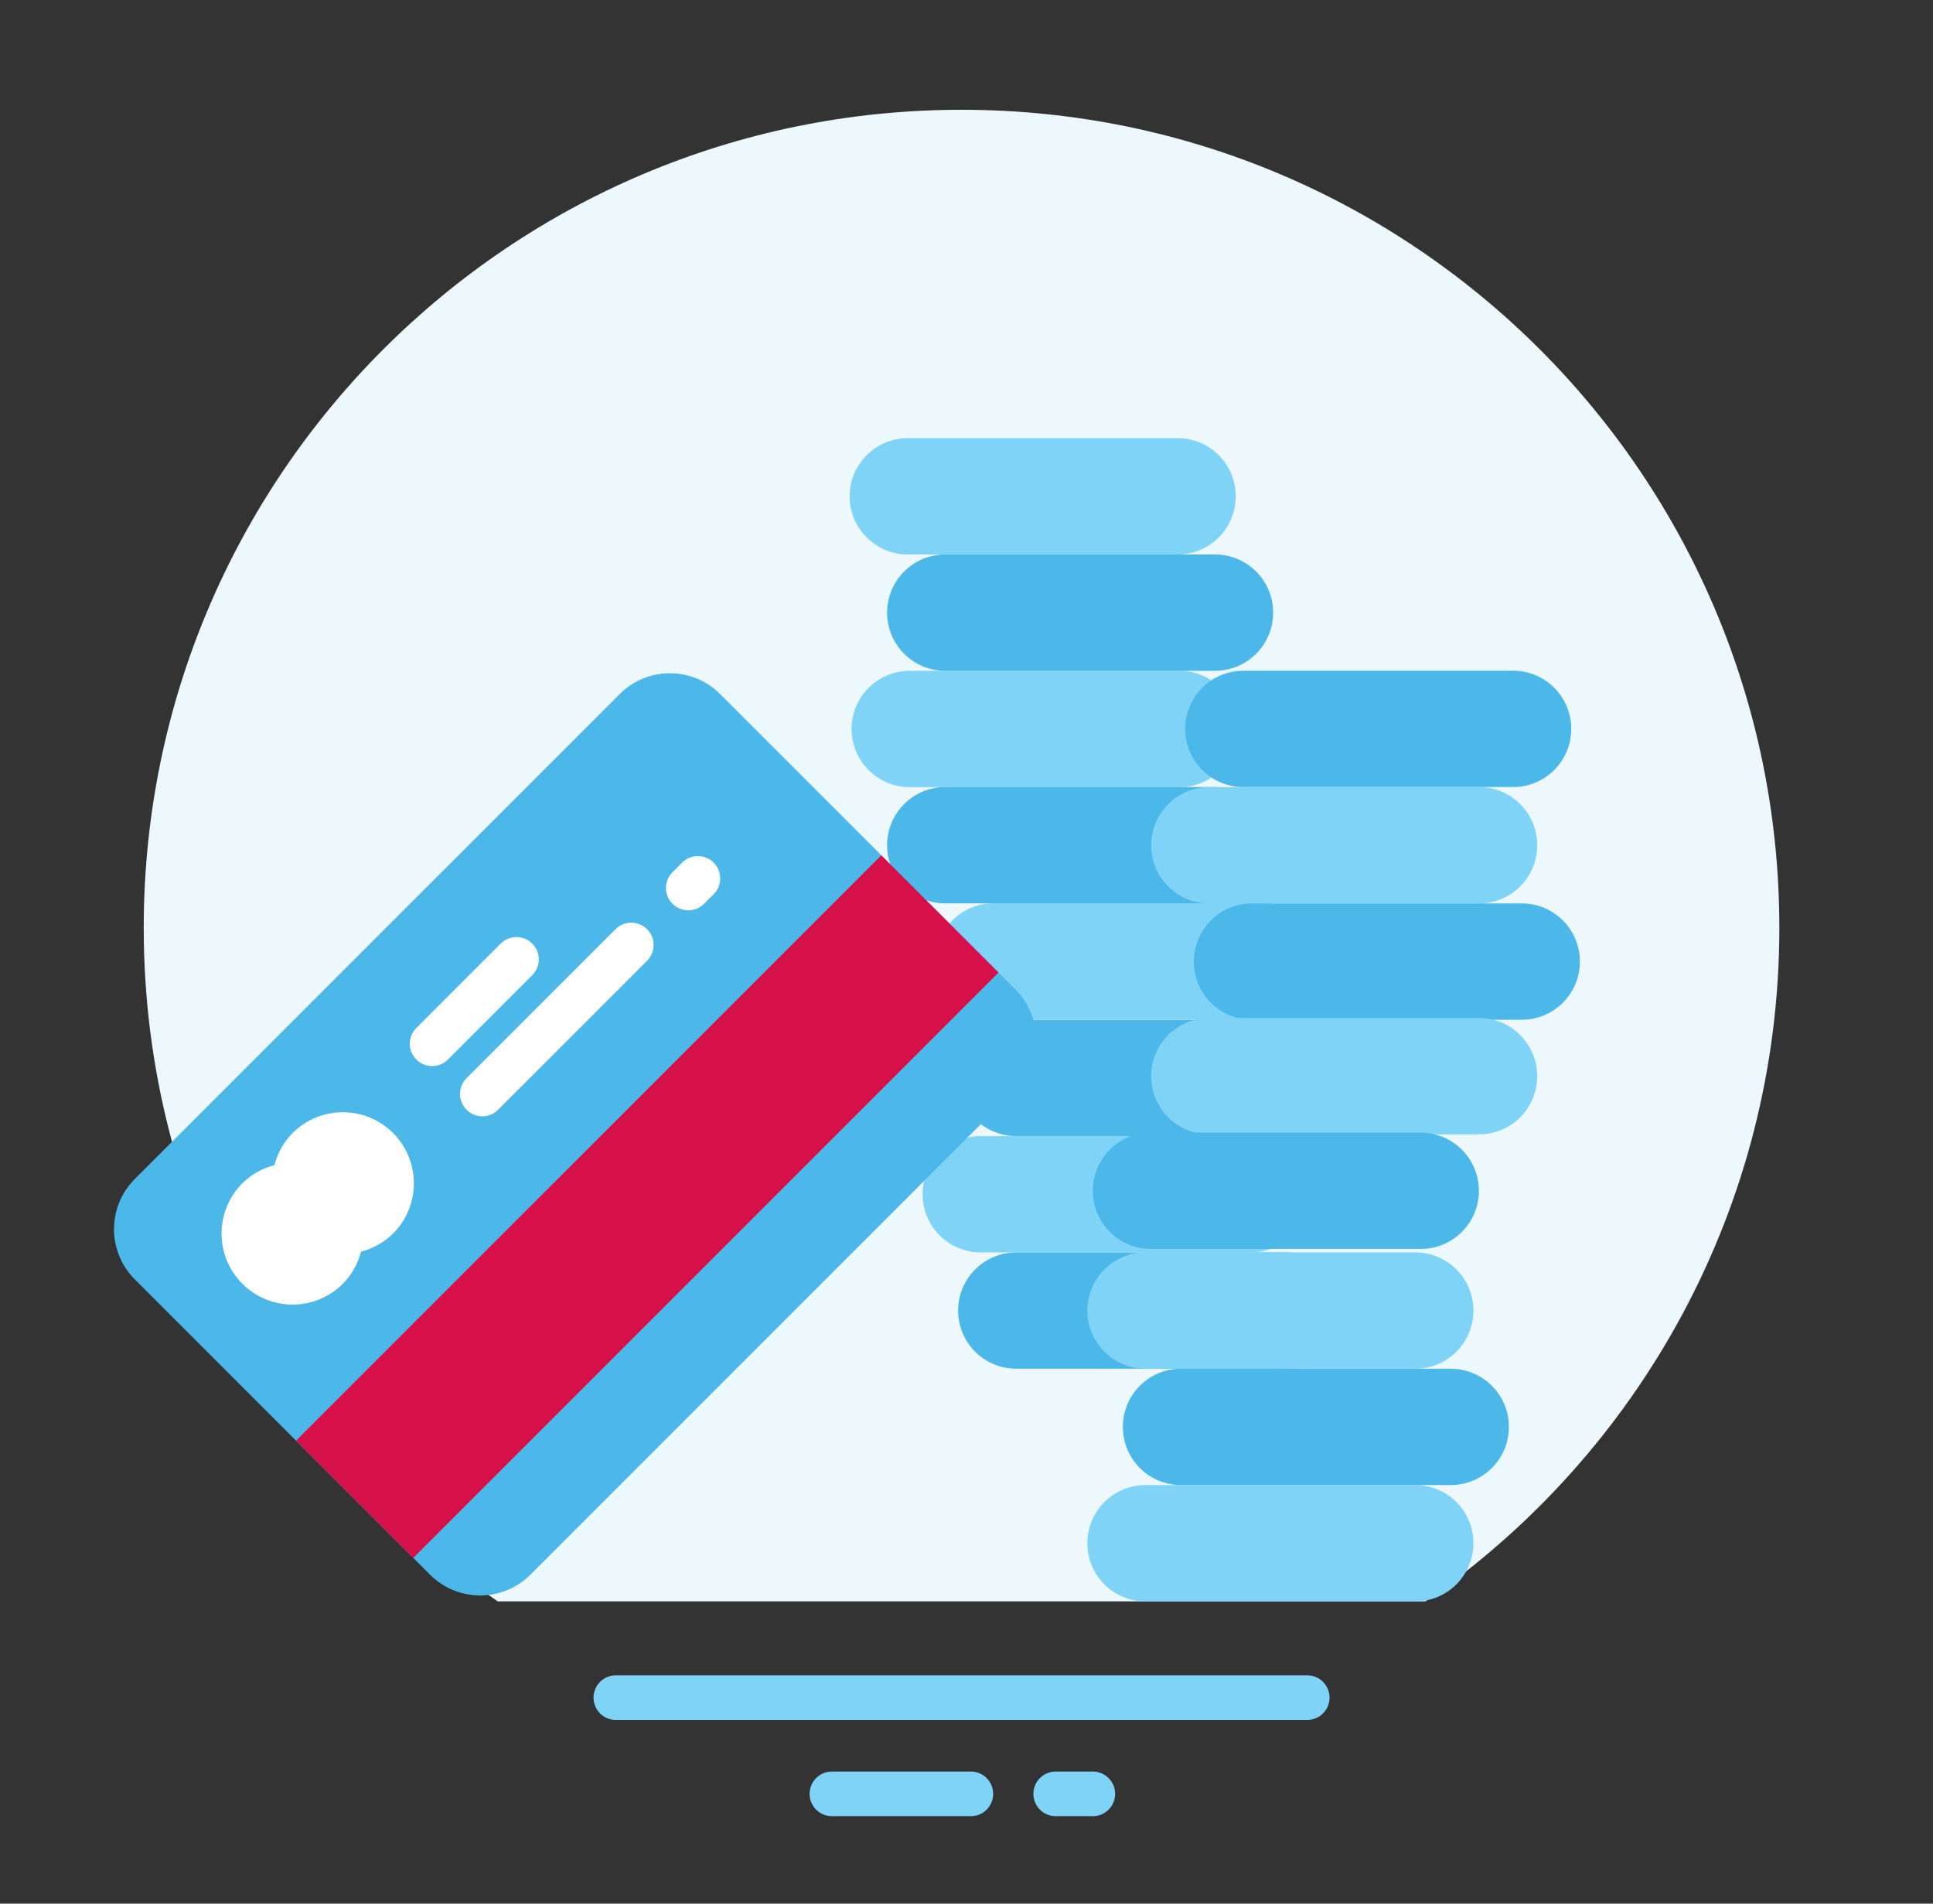 <svg width="65" height="64" viewBox="0 0 65 64" fill="none" xmlns="http://www.w3.org/2000/svg">
<rect x="0" y="0" width="65" height="64" fill="#333333" stroke="none"/>
<path d="M59.833 31.191C59.833 16.003 47.521 3.691 32.333 3.691C17.145 3.691 4.833 16.003 4.833 31.191C4.833 40.587 9.548 48.878 16.738 53.838H47.929C55.118 48.878 59.833 40.587 59.833 31.191Z" fill="#EDF8FD"/>
<path d="M20.708 57.074H43.958" stroke="#7ED3F7" stroke-width="1.5" stroke-miterlimit="10" stroke-linecap="round" stroke-linejoin="round"/>
<path d="M27.974 60.309H32.647" stroke="#7ED3F7" stroke-width="1.5" stroke-miterlimit="10" stroke-linecap="round" stroke-linejoin="round"/>
<path d="M35.499 60.309H36.748" stroke="#7ED3F7" stroke-width="1.5" stroke-miterlimit="10" stroke-linecap="round" stroke-linejoin="round"/>
<path d="M32.218 44.061C32.218 42.981 33.093 42.106 34.173 42.106H43.245C44.325 42.106 45.2 42.981 45.2 44.061C45.2 45.141 44.325 46.016 43.245 46.016H34.173C33.093 46.017 32.218 45.141 32.218 44.061Z" fill="#4CB8E9"/>
<path d="M31.024 40.15C31.024 39.07 31.899 38.195 32.979 38.195H42.051C43.131 38.195 44.006 39.07 44.006 40.15C44.006 41.23 43.131 42.105 42.051 42.105H32.979C31.9 42.106 31.024 41.23 31.024 40.15Z" fill="#7ED3F7"/>
<path d="M32.218 36.24C32.218 35.16 33.093 34.285 34.173 34.285H43.245C44.325 34.285 45.2 35.16 45.2 36.24C45.2 37.32 44.325 38.195 43.245 38.195H34.173C33.093 38.195 32.218 37.32 32.218 36.24Z" fill="#4CB8E9"/>
<path d="M28.636 24.507C28.636 23.427 29.511 22.552 30.591 22.552H39.663C40.743 22.552 41.618 23.427 41.618 24.507C41.618 25.587 40.743 26.462 39.663 26.462H30.591C29.512 26.463 28.636 25.587 28.636 24.507Z" fill="#7ED3F7"/>
<path d="M29.83 28.415C29.83 27.335 30.705 26.46 31.785 26.46H40.857C41.937 26.46 42.812 27.335 42.812 28.415C42.812 29.495 41.937 30.37 40.857 30.37H31.785C30.706 30.371 29.83 29.495 29.83 28.415Z" fill="#4CB8E9"/>
<path d="M31.457 32.323C31.457 31.243 32.332 30.368 33.412 30.368H42.484C43.564 30.368 44.439 31.243 44.439 32.323C44.439 33.403 43.564 34.278 42.484 34.278H33.412C32.333 34.279 31.457 33.403 31.457 32.323Z" fill="#7ED3F7"/>
<path d="M29.83 20.597C29.83 19.517 30.705 18.642 31.785 18.642H40.857C41.937 18.642 42.812 19.517 42.812 20.597C42.812 21.677 41.937 22.552 40.857 22.552H31.785C30.706 22.552 29.83 21.676 29.83 20.597Z" fill="#4CB8E9"/>
<path d="M28.571 16.686C28.571 15.606 29.446 14.731 30.526 14.731H39.598C40.678 14.731 41.553 15.606 41.553 16.686C41.553 17.766 40.678 18.641 39.598 18.641H30.526C29.447 18.641 28.571 17.765 28.571 16.686Z" fill="#7ED3F7"/>
<path d="M49.546 51.883C49.546 50.803 48.671 49.928 47.591 49.928H38.519C37.439 49.928 36.564 50.803 36.564 51.883C36.564 52.963 37.439 53.838 38.519 53.838H47.591C48.67 53.838 49.546 52.963 49.546 51.883Z" fill="#7ED3F7"/>
<path d="M50.739 47.972C50.739 46.892 49.864 46.017 48.784 46.017H39.712C38.632 46.017 37.757 46.892 37.757 47.972C37.757 49.052 38.632 49.927 39.712 49.927H48.784C49.864 49.927 50.739 49.052 50.739 47.972Z" fill="#4CB8E9"/>
<path d="M49.546 44.061C49.546 42.981 48.671 42.106 47.591 42.106H38.519C37.439 42.106 36.564 42.981 36.564 44.061C36.564 45.141 37.439 46.016 38.519 46.016H47.591C48.67 46.017 49.546 45.141 49.546 44.061Z" fill="#7ED3F7"/>
<path d="M53.127 32.328C53.127 31.248 52.252 30.373 51.172 30.373H42.1C41.02 30.373 40.145 31.248 40.145 32.328C40.145 33.408 41.02 34.283 42.1 34.283H51.172C52.252 34.283 53.127 33.408 53.127 32.328Z" fill="#4CB8E9"/>
<path d="M51.691 36.181C51.691 35.101 50.816 34.226 49.736 34.226H40.664C39.584 34.226 38.709 35.101 38.709 36.181C38.709 37.261 39.584 38.136 40.664 38.136H49.736C50.816 38.136 51.691 37.261 51.691 36.181Z" fill="#7ED3F7"/>
<path d="M49.73 40.034C49.73 38.954 48.855 38.079 47.775 38.079H38.703C37.623 38.079 36.748 38.954 36.748 40.034C36.748 41.114 37.623 41.989 38.703 41.989H47.775C48.855 41.989 49.73 41.114 49.73 40.034Z" fill="#4CB8E9"/>
<path d="M51.691 28.417C51.691 27.337 50.816 26.462 49.736 26.462H40.664C39.584 26.462 38.709 27.337 38.709 28.417C38.709 29.497 39.584 30.372 40.664 30.372H49.736C50.816 30.372 51.691 29.497 51.691 28.417Z" fill="#7ED3F7"/>
<path d="M52.836 24.505C52.836 23.425 51.961 22.55 50.881 22.55H41.809C40.729 22.55 39.854 23.425 39.854 24.505C39.854 25.585 40.729 26.46 41.809 26.46H50.881C51.961 26.46 52.836 25.585 52.836 24.505Z" fill="#4CB8E9"/>
<path d="M24.215 23.334C23.282 22.401 21.77 22.401 20.837 23.334L4.534 39.636C3.601 40.569 3.601 42.081 4.534 43.014L14.459 52.939C15.392 53.872 16.904 53.872 17.837 52.939L34.14 36.636C35.073 35.703 35.073 34.191 34.14 33.258L24.215 23.334Z" fill="#4CB8E9"/>
<path d="M23.145 29.854L23.467 29.532" stroke="white" stroke-width="1.5" stroke-miterlimit="10" stroke-linecap="round" stroke-linejoin="round"/>
<path d="M16.219 36.779L21.228 31.77" stroke="white" stroke-width="1.5" stroke-miterlimit="10" stroke-linecap="round" stroke-linejoin="round"/>
<path d="M13.217 38.093C12.284 37.16 10.772 37.16 9.839 38.093C9.53 38.402 9.333 38.777 9.229 39.172C8.835 39.276 8.46 39.473 8.15 39.782C7.217 40.715 7.217 42.227 8.15 43.16C9.083 44.093 10.595 44.093 11.528 43.16C11.837 42.851 12.034 42.476 12.138 42.081C12.532 41.977 12.907 41.78 13.217 41.471C14.15 40.538 14.15 39.025 13.217 38.093Z" fill="white"/>
<path d="M29.636 28.756L9.955 48.435L13.896 52.376L33.576 32.696L29.636 28.756Z" fill="#D71049"/>
<path d="M14.531 35.091L17.368 32.253" stroke="white" stroke-width="1.5" stroke-miterlimit="10" stroke-linecap="round" stroke-linejoin="round"/>
</svg>
